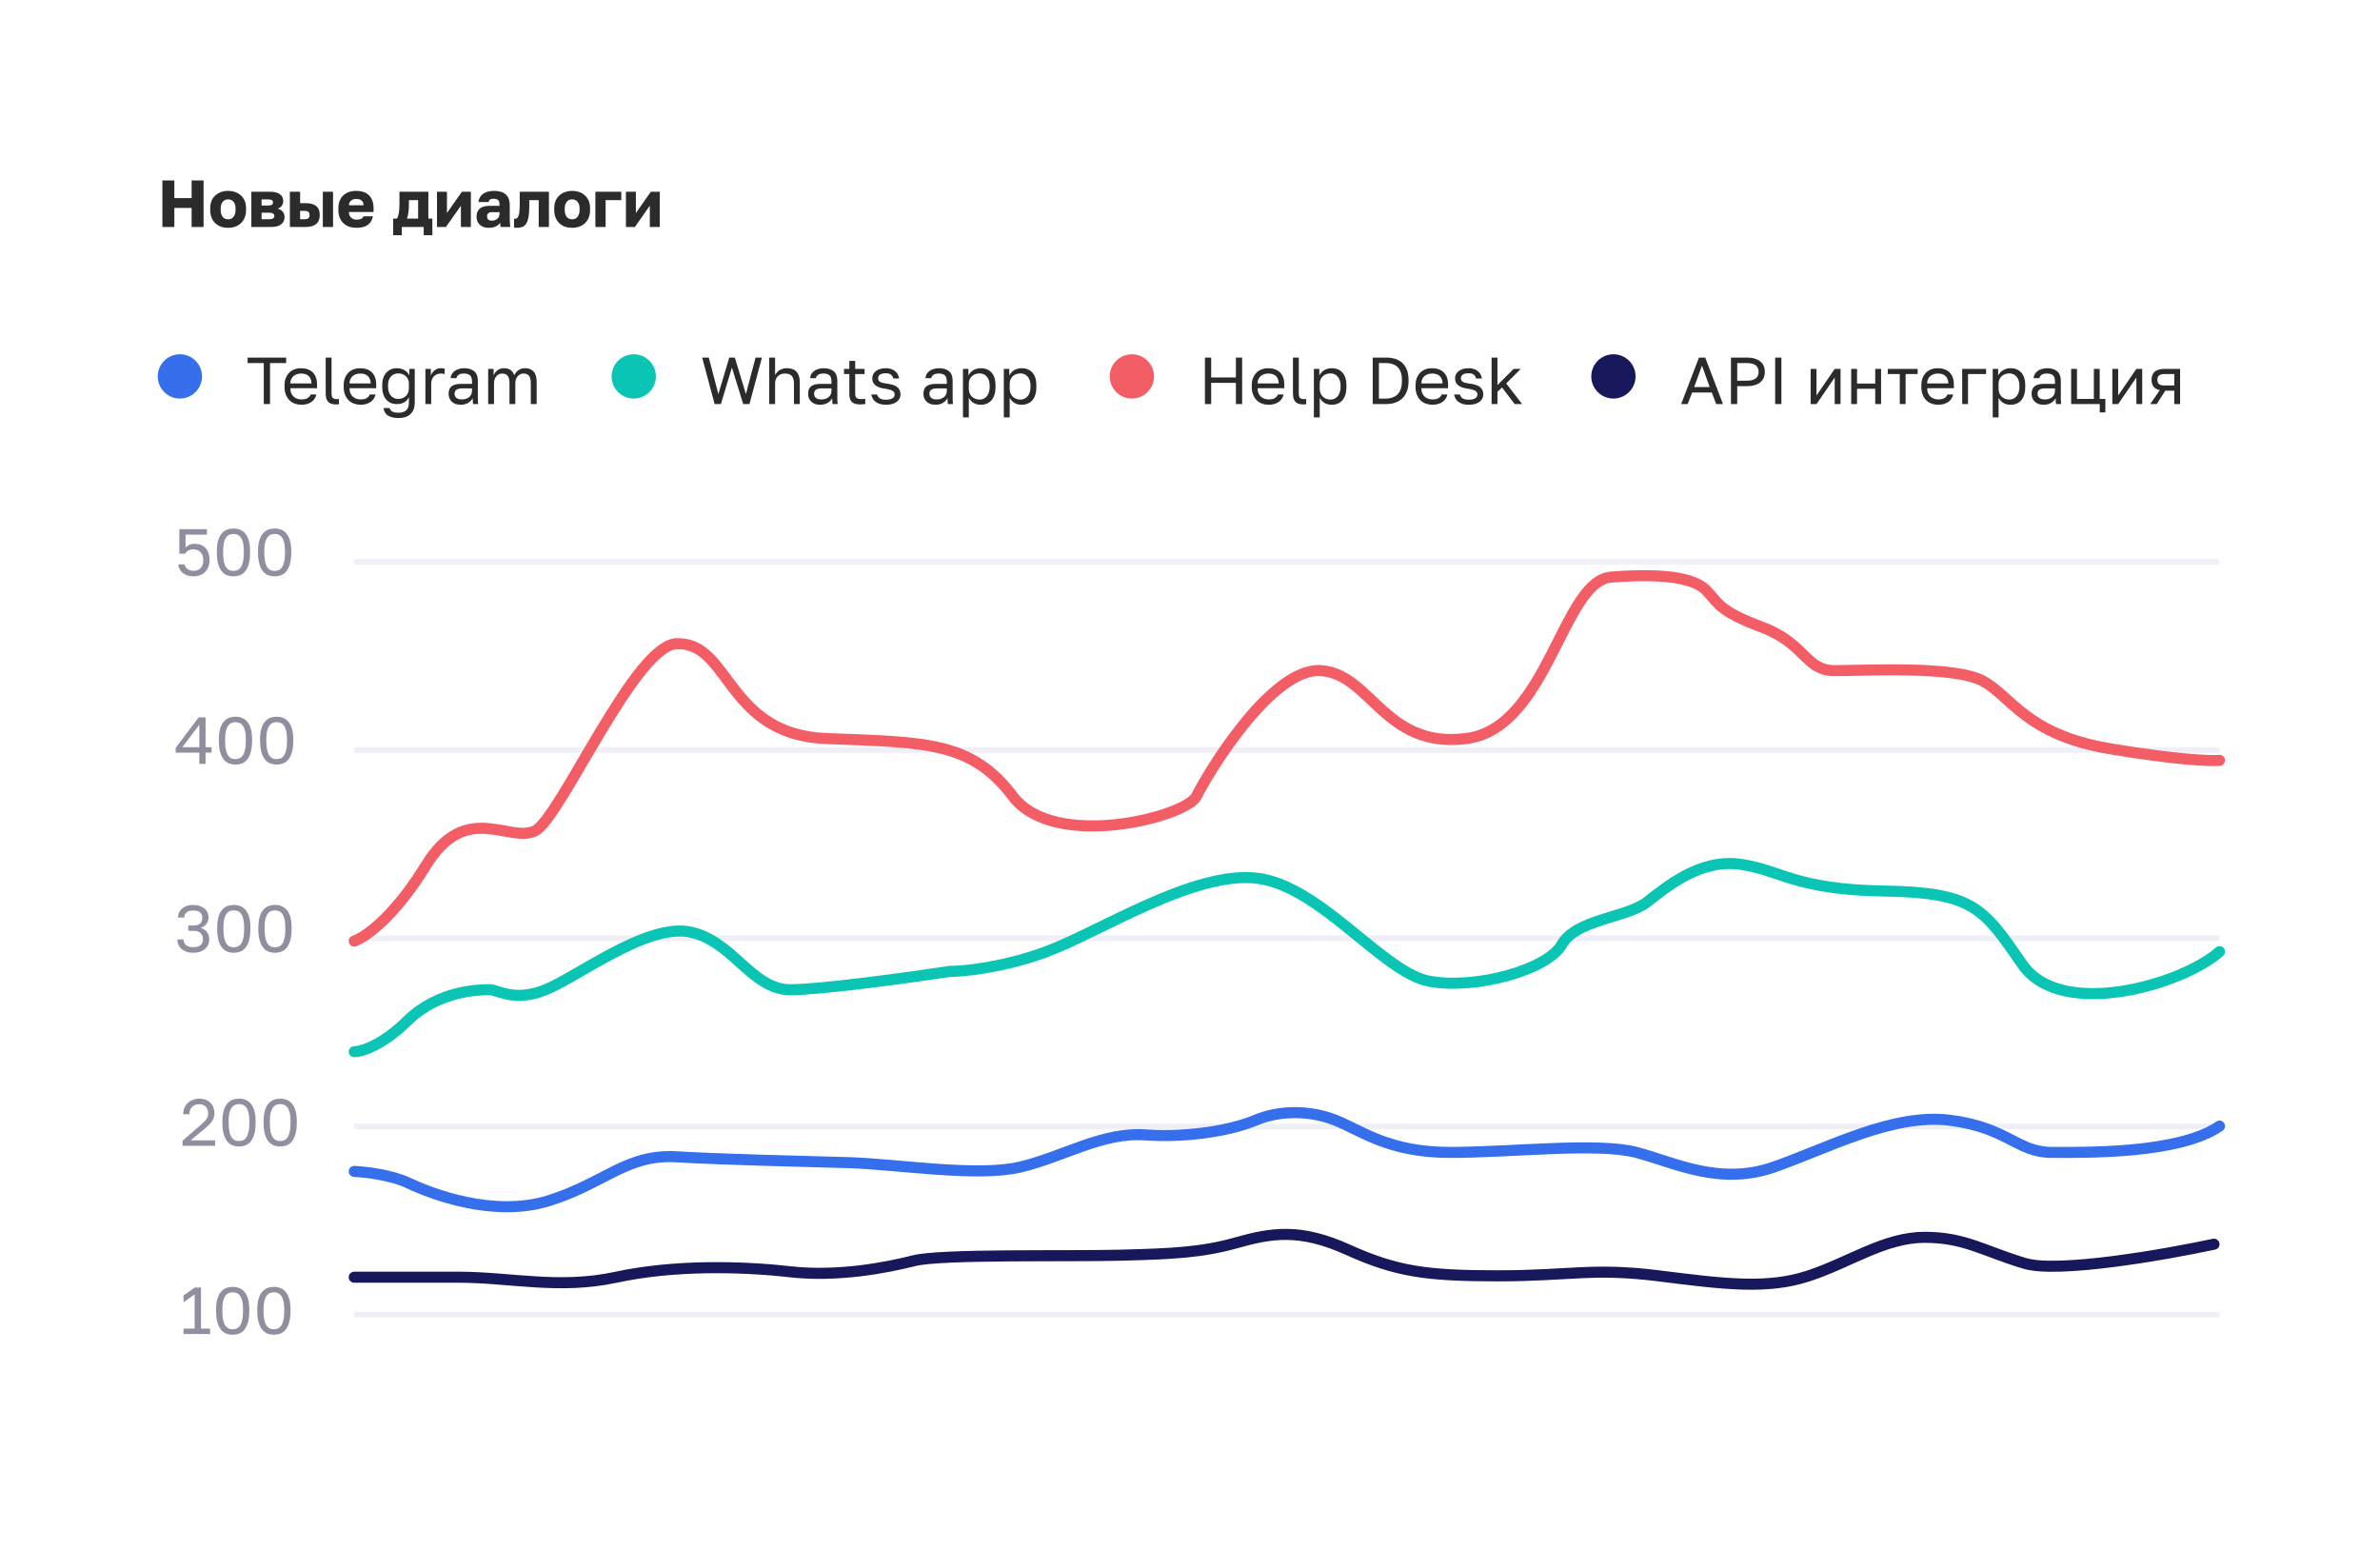 <svg width="430" height="280" viewBox="0 0 430 280" fill="none" xmlns="http://www.w3.org/2000/svg">
<g filter="url(#filter0_d_7_2243)">
<rect x="12.5" y="12" width="405" height="256" rx="16" fill="white"/>
</g>
<path d="M29.34 32.6H31.5V35.792H34.62V32.6H36.78V41H34.62V37.568H31.5V41H29.34V32.6ZM41.217 41.156C40.769 41.156 40.349 41.092 39.957 40.964C39.565 40.828 39.221 40.624 38.925 40.352C38.629 40.08 38.397 39.74 38.229 39.332C38.061 38.916 37.977 38.432 37.977 37.88V37.64C37.977 37.12 38.061 36.664 38.229 36.272C38.397 35.88 38.629 35.552 38.925 35.288C39.221 35.024 39.565 34.824 39.957 34.688C40.349 34.552 40.769 34.484 41.217 34.484C41.665 34.484 42.085 34.552 42.477 34.688C42.869 34.824 43.213 35.024 43.509 35.288C43.805 35.552 44.037 35.88 44.205 36.272C44.373 36.664 44.457 37.12 44.457 37.64V37.88C44.457 38.424 44.373 38.904 44.205 39.32C44.037 39.728 43.805 40.068 43.509 40.34C43.213 40.612 42.869 40.816 42.477 40.952C42.085 41.088 41.665 41.156 41.217 41.156ZM41.217 39.62C41.649 39.62 41.981 39.464 42.213 39.152C42.445 38.84 42.561 38.416 42.561 37.88V37.64C42.561 37.16 42.445 36.772 42.213 36.476C41.981 36.172 41.649 36.02 41.217 36.02C40.785 36.02 40.453 36.172 40.221 36.476C39.989 36.772 39.873 37.16 39.873 37.64V37.88C39.873 38.432 39.989 38.86 40.221 39.164C40.453 39.468 40.785 39.62 41.217 39.62ZM45.413 34.64H48.821C49.236 34.64 49.593 34.684 49.889 34.772C50.193 34.852 50.437 34.968 50.62 35.12C50.812 35.272 50.953 35.452 51.041 35.66C51.129 35.86 51.172 36.08 51.172 36.32C51.172 36.624 51.084 36.908 50.908 37.172C50.733 37.428 50.48 37.6 50.153 37.688C50.544 37.784 50.852 37.968 51.077 38.24C51.3 38.512 51.413 38.828 51.413 39.188C51.413 39.74 51.217 40.18 50.825 40.508C50.432 40.836 49.844 41 49.06 41H45.413V34.64ZM48.605 39.608C49.245 39.608 49.565 39.412 49.565 39.02C49.565 38.62 49.245 38.42 48.605 38.42H47.261V39.608H48.605ZM48.496 37.124C48.816 37.124 49.032 37.076 49.145 36.98C49.264 36.876 49.325 36.74 49.325 36.572C49.325 36.396 49.264 36.264 49.145 36.176C49.025 36.08 48.809 36.032 48.496 36.032H47.261V37.124H48.496ZM52.373 34.64H54.221V36.704H55.253C56.085 36.704 56.713 36.88 57.137 37.232C57.561 37.584 57.773 38.124 57.773 38.852C57.773 39.172 57.725 39.464 57.629 39.728C57.541 39.992 57.393 40.22 57.185 40.412C56.985 40.596 56.725 40.74 56.405 40.844C56.093 40.948 55.709 41 55.253 41H52.373V34.64ZM55.013 39.608C55.341 39.608 55.573 39.548 55.709 39.428C55.853 39.3 55.925 39.108 55.925 38.852C55.925 38.588 55.853 38.396 55.709 38.276C55.573 38.156 55.341 38.096 55.013 38.096H54.221V39.608H55.013ZM58.325 34.64H60.173V41H58.325V34.64ZM64.433 41.156C63.969 41.156 63.533 41.092 63.125 40.964C62.725 40.828 62.377 40.624 62.081 40.352C61.785 40.08 61.553 39.74 61.385 39.332C61.217 38.916 61.133 38.432 61.133 37.88V37.64C61.133 37.112 61.213 36.652 61.373 36.26C61.541 35.868 61.765 35.54 62.045 35.276C62.333 35.012 62.669 34.816 63.053 34.688C63.445 34.552 63.865 34.484 64.313 34.484C65.361 34.484 66.153 34.756 66.689 35.3C67.225 35.836 67.493 36.616 67.493 37.64V38.3H63.029C63.037 38.548 63.081 38.76 63.161 38.936C63.241 39.104 63.345 39.244 63.473 39.356C63.601 39.468 63.745 39.552 63.905 39.608C64.073 39.656 64.249 39.68 64.433 39.68C64.785 39.68 65.061 39.628 65.261 39.524C65.469 39.412 65.605 39.264 65.669 39.08H67.373C67.245 39.776 66.929 40.296 66.425 40.64C65.921 40.984 65.257 41.156 64.433 41.156ZM64.373 35.948C64.205 35.948 64.041 35.968 63.881 36.008C63.729 36.048 63.589 36.116 63.461 36.212C63.341 36.3 63.241 36.416 63.161 36.56C63.089 36.704 63.049 36.88 63.041 37.088H65.681C65.681 36.864 65.645 36.68 65.573 36.536C65.501 36.392 65.405 36.276 65.285 36.188C65.173 36.1 65.037 36.04 64.877 36.008C64.717 35.968 64.549 35.948 64.373 35.948ZM71.032 39.488H71.704C71.872 39.24 71.992 38.9 72.064 38.468C72.136 38.028 72.172 37.432 72.172 36.68V34.64H77.392V39.488H78.112V42.5H76.552V41H72.592V42.5H71.032V39.488ZM75.544 39.488V36.152H73.876V36.92C73.876 37.52 73.844 38.028 73.78 38.444C73.724 38.86 73.636 39.208 73.516 39.488H75.544ZM78.952 34.64H80.752V38.48L83.452 34.64H85.072V41H83.272V37.16L80.572 41H78.952V34.64ZM88.256 41.156C87.912 41.156 87.604 41.104 87.332 41C87.068 40.896 86.844 40.756 86.66 40.58C86.476 40.396 86.336 40.184 86.24 39.944C86.144 39.696 86.096 39.428 86.096 39.14C86.096 38.508 86.288 38.024 86.672 37.688C87.064 37.352 87.652 37.184 88.436 37.184H90.248V36.92C90.248 36.536 90.156 36.272 89.972 36.128C89.788 35.976 89.536 35.9 89.216 35.9C88.912 35.9 88.688 35.948 88.544 36.044C88.4 36.14 88.32 36.292 88.304 36.5H86.456C86.472 36.212 86.544 35.948 86.672 35.708C86.8 35.46 86.98 35.248 87.212 35.072C87.452 34.888 87.744 34.744 88.088 34.64C88.432 34.536 88.828 34.484 89.276 34.484C89.692 34.484 90.072 34.532 90.416 34.628C90.768 34.716 91.068 34.864 91.316 35.072C91.564 35.272 91.756 35.536 91.892 35.864C92.028 36.184 92.096 36.576 92.096 37.04V39.38C92.096 39.716 92.104 40.012 92.12 40.268C92.136 40.516 92.16 40.76 92.192 41H90.44C90.424 40.864 90.408 40.744 90.392 40.64C90.384 40.536 90.38 40.408 90.38 40.256C90.188 40.512 89.92 40.728 89.576 40.904C89.24 41.072 88.8 41.156 88.256 41.156ZM88.856 39.86C89.248 39.86 89.576 39.748 89.84 39.524C90.112 39.3 90.248 38.992 90.248 38.6V38.336H88.796C88.524 38.336 88.32 38.408 88.184 38.552C88.056 38.696 87.992 38.864 87.992 39.056C87.992 39.288 88.056 39.48 88.184 39.632C88.32 39.784 88.544 39.86 88.856 39.86ZM93.417 41.156C93.353 41.156 93.261 41.152 93.141 41.144C93.029 41.144 92.941 41.136 92.877 41.12V39.512C92.917 39.52 92.977 39.524 93.057 39.524C93.193 39.524 93.313 39.484 93.417 39.404C93.521 39.316 93.609 39.176 93.681 38.984C93.753 38.784 93.805 38.528 93.837 38.216C93.877 37.896 93.897 37.504 93.897 37.04V34.64H99.177V41H97.329V36.152H95.625V37.28C95.625 38.072 95.577 38.72 95.481 39.224C95.385 39.728 95.245 40.124 95.061 40.412C94.877 40.7 94.645 40.896 94.365 41C94.093 41.104 93.777 41.156 93.417 41.156ZM103.373 41.156C102.925 41.156 102.505 41.092 102.113 40.964C101.721 40.828 101.377 40.624 101.081 40.352C100.785 40.08 100.553 39.74 100.385 39.332C100.217 38.916 100.133 38.432 100.133 37.88V37.64C100.133 37.12 100.217 36.664 100.385 36.272C100.553 35.88 100.785 35.552 101.081 35.288C101.377 35.024 101.721 34.824 102.113 34.688C102.505 34.552 102.925 34.484 103.373 34.484C103.821 34.484 104.241 34.552 104.633 34.688C105.025 34.824 105.369 35.024 105.665 35.288C105.961 35.552 106.193 35.88 106.361 36.272C106.529 36.664 106.613 37.12 106.613 37.64V37.88C106.613 38.424 106.529 38.904 106.361 39.32C106.193 39.728 105.961 40.068 105.665 40.34C105.369 40.612 105.025 40.816 104.633 40.952C104.241 41.088 103.821 41.156 103.373 41.156ZM103.373 39.62C103.805 39.62 104.137 39.464 104.369 39.152C104.601 38.84 104.717 38.416 104.717 37.88V37.64C104.717 37.16 104.601 36.772 104.369 36.476C104.137 36.172 103.805 36.02 103.373 36.02C102.941 36.02 102.609 36.172 102.377 36.476C102.145 36.772 102.029 37.16 102.029 37.64V37.88C102.029 38.432 102.145 38.86 102.377 39.164C102.609 39.468 102.941 39.62 103.373 39.62ZM107.569 34.64H112.249V36.152H109.417V41H107.569V34.64ZM113.088 34.64H114.888V38.48L117.588 34.64H119.208V41H117.408V37.16L114.708 41H113.088V34.64Z" fill="#2B2B2B"/>
<circle cx="32.5" cy="68" r="4" fill="#356FEC"/>
<path d="M47.656 65.584H44.74V64.6H51.7V65.584H48.784V73H47.656V65.584ZM54.463 73.12C54.055 73.12 53.667 73.056 53.299 72.928C52.931 72.8 52.607 72.604 52.327 72.34C52.047 72.068 51.823 71.728 51.655 71.32C51.487 70.912 51.403 70.432 51.403 69.88V69.64C51.403 69.112 51.483 68.656 51.643 68.272C51.803 67.88 52.015 67.556 52.279 67.3C52.551 67.036 52.863 66.84 53.215 66.712C53.575 66.584 53.951 66.52 54.343 66.52C55.279 66.52 56.003 66.776 56.515 67.288C57.027 67.8 57.283 68.524 57.283 69.46V70.132H52.459C52.459 70.508 52.519 70.824 52.639 71.08C52.759 71.336 52.915 71.544 53.107 71.704C53.299 71.864 53.511 71.98 53.743 72.052C53.983 72.124 54.223 72.16 54.463 72.16C54.943 72.16 55.311 72.08 55.567 71.92C55.831 71.76 56.019 71.54 56.131 71.26H57.163C57.099 71.564 56.983 71.832 56.815 72.064C56.655 72.296 56.455 72.492 56.215 72.652C55.983 72.804 55.715 72.92 55.411 73C55.115 73.08 54.799 73.12 54.463 73.12ZM54.403 67.48C54.155 67.48 53.915 67.516 53.683 67.588C53.451 67.652 53.243 67.76 53.059 67.912C52.883 68.056 52.739 68.24 52.627 68.464C52.515 68.688 52.459 68.956 52.459 69.268H56.287C56.279 68.94 56.223 68.664 56.119 68.44C56.023 68.208 55.891 68.024 55.723 67.888C55.555 67.744 55.355 67.64 55.123 67.576C54.899 67.512 54.659 67.48 54.403 67.48ZM60.704 73.06C60.04 73.06 59.564 72.9 59.276 72.58C58.988 72.26 58.844 71.74 58.844 71.02V64.6H59.9V71.02C59.9 71.436 59.968 71.72 60.104 71.872C60.24 72.024 60.48 72.1 60.824 72.1C60.912 72.1 60.988 72.1 61.052 72.1C61.116 72.092 61.18 72.084 61.244 72.076V73.012C61.18 73.028 61.088 73.04 60.968 73.048C60.856 73.056 60.768 73.06 60.704 73.06ZM65.151 73.12C64.743 73.12 64.355 73.056 63.987 72.928C63.619 72.8 63.295 72.604 63.015 72.34C62.735 72.068 62.511 71.728 62.343 71.32C62.175 70.912 62.091 70.432 62.091 69.88V69.64C62.091 69.112 62.171 68.656 62.331 68.272C62.491 67.88 62.703 67.556 62.967 67.3C63.239 67.036 63.551 66.84 63.903 66.712C64.263 66.584 64.639 66.52 65.031 66.52C65.967 66.52 66.691 66.776 67.203 67.288C67.715 67.8 67.971 68.524 67.971 69.46V70.132H63.147C63.147 70.508 63.207 70.824 63.327 71.08C63.447 71.336 63.603 71.544 63.795 71.704C63.987 71.864 64.199 71.98 64.431 72.052C64.671 72.124 64.911 72.16 65.151 72.16C65.631 72.16 65.999 72.08 66.255 71.92C66.519 71.76 66.707 71.54 66.819 71.26H67.851C67.787 71.564 67.671 71.832 67.503 72.064C67.343 72.296 67.143 72.492 66.903 72.652C66.671 72.804 66.403 72.92 66.099 73C65.803 73.08 65.487 73.12 65.151 73.12ZM65.091 67.48C64.843 67.48 64.603 67.516 64.371 67.588C64.139 67.652 63.931 67.76 63.747 67.912C63.571 68.056 63.427 68.24 63.315 68.464C63.203 68.688 63.147 68.956 63.147 69.268H66.975C66.967 68.94 66.911 68.664 66.807 68.44C66.711 68.208 66.579 68.024 66.411 67.888C66.243 67.744 66.043 67.64 65.811 67.576C65.587 67.512 65.347 67.48 65.091 67.48ZM71.992 75.52C71.528 75.52 71.132 75.472 70.804 75.376C70.476 75.288 70.204 75.164 69.988 75.004C69.78 74.844 69.62 74.652 69.508 74.428C69.396 74.212 69.324 73.976 69.292 73.72H70.396C70.436 73.848 70.492 73.964 70.564 74.068C70.636 74.172 70.732 74.26 70.852 74.332C70.972 74.404 71.124 74.46 71.308 74.5C71.5 74.54 71.728 74.56 71.992 74.56C72.64 74.56 73.116 74.404 73.42 74.092C73.724 73.78 73.876 73.336 73.876 72.76V71.74C73.692 72.164 73.408 72.48 73.024 72.688C72.648 72.896 72.204 73 71.692 73C71.3 73 70.94 72.932 70.612 72.796C70.292 72.66 70.016 72.46 69.784 72.196C69.552 71.932 69.372 71.604 69.244 71.212C69.116 70.812 69.052 70.348 69.052 69.82V69.58C69.052 69.092 69.116 68.66 69.244 68.284C69.38 67.9 69.564 67.58 69.796 67.324C70.028 67.06 70.304 66.86 70.624 66.724C70.952 66.588 71.308 66.52 71.692 66.52C72.236 66.52 72.708 66.644 73.108 66.892C73.508 67.132 73.788 67.448 73.948 67.84V66.64H74.932V72.76C74.932 73.624 74.68 74.3 74.176 74.788C73.672 75.276 72.944 75.52 71.992 75.52ZM71.932 72.064C72.22 72.064 72.484 72.02 72.724 71.932C72.964 71.836 73.168 71.704 73.336 71.536C73.504 71.368 73.636 71.168 73.732 70.936C73.828 70.704 73.876 70.452 73.876 70.18V69.22C73.876 68.98 73.828 68.752 73.732 68.536C73.636 68.32 73.504 68.132 73.336 67.972C73.168 67.812 72.964 67.688 72.724 67.6C72.484 67.504 72.22 67.456 71.932 67.456C71.676 67.456 71.436 67.504 71.212 67.6C70.988 67.696 70.792 67.836 70.624 68.02C70.464 68.204 70.336 68.428 70.24 68.692C70.152 68.948 70.108 69.244 70.108 69.58V69.82C70.108 70.18 70.152 70.5 70.24 70.78C70.336 71.06 70.464 71.296 70.624 71.488C70.792 71.68 70.988 71.824 71.212 71.92C71.436 72.016 71.676 72.064 71.932 72.064ZM76.855 66.64H77.838V67.84C77.975 67.464 78.198 67.152 78.51 66.904C78.831 66.648 79.219 66.52 79.674 66.52C79.835 66.52 79.963 66.528 80.058 66.544C80.162 66.56 80.254 66.58 80.335 66.604V67.588C80.231 67.548 80.126 67.52 80.022 67.504C79.927 67.488 79.79 67.48 79.615 67.48C79.374 67.48 79.15 67.524 78.942 67.612C78.734 67.7 78.555 67.824 78.403 67.984C78.251 68.136 78.13 68.324 78.043 68.548C77.954 68.772 77.91 69.016 77.91 69.28V73H76.855V66.64ZM83.225 73.12C82.873 73.12 82.561 73.072 82.289 72.976C82.025 72.872 81.801 72.732 81.617 72.556C81.433 72.38 81.293 72.172 81.197 71.932C81.101 71.692 81.053 71.428 81.053 71.14C81.053 70.508 81.237 70.052 81.605 69.772C81.981 69.492 82.517 69.352 83.213 69.352H85.277V68.92C85.277 68.376 85.153 68 84.905 67.792C84.665 67.584 84.301 67.48 83.813 67.48C83.357 67.48 83.025 67.568 82.817 67.744C82.609 67.912 82.493 68.104 82.469 68.32H81.413C81.429 68.064 81.497 67.828 81.617 67.612C81.745 67.388 81.913 67.196 82.121 67.036C82.337 66.876 82.593 66.752 82.889 66.664C83.185 66.568 83.513 66.52 83.873 66.52C84.625 66.52 85.221 66.7 85.661 67.06C86.109 67.412 86.333 67.992 86.333 68.8V71.38C86.333 71.716 86.333 72.012 86.333 72.268C86.341 72.516 86.361 72.76 86.393 73H85.469C85.445 72.816 85.429 72.644 85.421 72.484C85.413 72.316 85.409 72.128 85.409 71.92C85.241 72.256 84.969 72.54 84.593 72.772C84.217 73.004 83.761 73.12 83.225 73.12ZM83.453 72.16C83.701 72.16 83.933 72.128 84.149 72.064C84.373 71.992 84.569 71.892 84.737 71.764C84.905 71.628 85.037 71.464 85.133 71.272C85.229 71.08 85.277 70.856 85.277 70.6V70.168H83.393C83.001 70.168 82.693 70.248 82.469 70.408C82.245 70.56 82.133 70.804 82.133 71.14C82.133 71.436 82.237 71.68 82.445 71.872C82.661 72.064 82.997 72.16 83.453 72.16ZM88.198 66.64H89.182V67.84C89.318 67.448 89.55 67.132 89.878 66.892C90.214 66.644 90.594 66.52 91.018 66.52C91.57 66.52 91.994 66.64 92.29 66.88C92.586 67.112 92.79 67.412 92.902 67.78C93.11 67.388 93.374 67.08 93.694 66.856C94.022 66.632 94.414 66.52 94.87 66.52C95.526 66.52 96.038 66.72 96.406 67.12C96.774 67.512 96.958 68.132 96.958 68.98V73H95.902V69.22C95.902 68.588 95.79 68.14 95.566 67.876C95.35 67.612 95.018 67.48 94.57 67.48C94.378 67.48 94.194 67.52 94.018 67.6C93.842 67.68 93.686 67.796 93.55 67.948C93.414 68.1 93.306 68.284 93.226 68.5C93.146 68.716 93.106 68.956 93.106 69.22V73H92.05V69.22C92.05 68.588 91.938 68.14 91.714 67.876C91.49 67.612 91.158 67.48 90.718 67.48C90.526 67.48 90.342 67.52 90.166 67.6C89.99 67.68 89.834 67.796 89.698 67.948C89.562 68.1 89.454 68.284 89.374 68.5C89.294 68.716 89.254 68.956 89.254 69.22V73H88.198V66.64Z" fill="#2B2B2B"/>
<circle cx="114.5" cy="68" r="4" fill="#0AC4B4"/>
<path d="M126.86 64.6H128.06L129.788 71.2L131.756 64.6H132.764L134.768 71.2L136.508 64.6H137.66L135.404 73H134.276L132.236 66.4L130.244 73H129.116L126.86 64.6ZM138.98 64.6H140.036V67.78C140.116 67.612 140.22 67.452 140.348 67.3C140.476 67.148 140.628 67.016 140.804 66.904C140.98 66.784 141.18 66.692 141.404 66.628C141.628 66.556 141.872 66.52 142.136 66.52C142.936 66.52 143.528 66.736 143.912 67.168C144.304 67.592 144.5 68.216 144.5 69.04V73H143.444V69.28C143.444 68.688 143.32 68.24 143.072 67.936C142.824 67.632 142.408 67.48 141.824 67.48C141.512 67.48 141.24 67.532 141.008 67.636C140.784 67.74 140.6 67.876 140.456 68.044C140.312 68.212 140.204 68.404 140.132 68.62C140.068 68.836 140.036 69.056 140.036 69.28V73H138.98V64.6ZM148.174 73.12C147.822 73.12 147.51 73.072 147.238 72.976C146.974 72.872 146.75 72.732 146.566 72.556C146.382 72.38 146.242 72.172 146.146 71.932C146.05 71.692 146.002 71.428 146.002 71.14C146.002 70.508 146.186 70.052 146.554 69.772C146.93 69.492 147.466 69.352 148.162 69.352H150.226V68.92C150.226 68.376 150.102 68 149.854 67.792C149.614 67.584 149.25 67.48 148.762 67.48C148.306 67.48 147.974 67.568 147.766 67.744C147.558 67.912 147.442 68.104 147.418 68.32H146.362C146.378 68.064 146.446 67.828 146.566 67.612C146.694 67.388 146.862 67.196 147.07 67.036C147.286 66.876 147.542 66.752 147.838 66.664C148.134 66.568 148.462 66.52 148.822 66.52C149.574 66.52 150.17 66.7 150.61 67.06C151.058 67.412 151.282 67.992 151.282 68.8V71.38C151.282 71.716 151.282 72.012 151.282 72.268C151.29 72.516 151.31 72.76 151.342 73H150.418C150.394 72.816 150.378 72.644 150.37 72.484C150.362 72.316 150.358 72.128 150.358 71.92C150.19 72.256 149.918 72.54 149.542 72.772C149.166 73.004 148.71 73.12 148.174 73.12ZM148.402 72.16C148.65 72.16 148.882 72.128 149.098 72.064C149.322 71.992 149.518 71.892 149.686 71.764C149.854 71.628 149.986 71.464 150.082 71.272C150.178 71.08 150.226 70.856 150.226 70.6V70.168H148.342C147.95 70.168 147.642 70.248 147.418 70.408C147.194 70.56 147.082 70.804 147.082 71.14C147.082 71.436 147.186 71.68 147.394 71.872C147.61 72.064 147.946 72.16 148.402 72.16ZM155.37 73.06C154.69 73.06 154.198 72.908 153.894 72.604C153.598 72.292 153.45 71.824 153.45 71.2V67.576H152.49V66.64H153.45V65.2H154.506V66.64H156.21V67.576H154.506V71.08C154.506 71.44 154.582 71.7 154.734 71.86C154.886 72.02 155.178 72.1 155.61 72.1C155.85 72.1 156.09 72.088 156.33 72.064V73C156.178 73.016 156.026 73.028 155.874 73.036C155.722 73.052 155.554 73.06 155.37 73.06ZM160.055 73.12C159.631 73.12 159.263 73.072 158.951 72.976C158.647 72.872 158.387 72.736 158.171 72.568C157.955 72.4 157.787 72.204 157.667 71.98C157.547 71.756 157.463 71.516 157.415 71.26H158.471C158.527 71.516 158.675 71.74 158.915 71.932C159.163 72.116 159.543 72.208 160.055 72.208C160.351 72.208 160.599 72.184 160.799 72.136C160.999 72.08 161.159 72.012 161.279 71.932C161.407 71.844 161.499 71.744 161.555 71.632C161.611 71.512 161.639 71.388 161.639 71.26C161.639 71.124 161.611 71.004 161.555 70.9C161.507 70.796 161.415 70.704 161.279 70.624C161.151 70.536 160.971 70.46 160.739 70.396C160.515 70.324 160.231 70.264 159.887 70.216C159.535 70.168 159.215 70.1 158.927 70.012C158.647 69.916 158.407 69.792 158.207 69.64C158.015 69.488 157.863 69.308 157.751 69.1C157.647 68.884 157.595 68.624 157.595 68.32C157.595 68.08 157.647 67.852 157.751 67.636C157.855 67.42 158.011 67.228 158.219 67.06C158.427 66.892 158.683 66.76 158.987 66.664C159.291 66.568 159.647 66.52 160.055 66.52C160.431 66.52 160.759 66.572 161.039 66.676C161.319 66.772 161.555 66.904 161.747 67.072C161.947 67.24 162.103 67.436 162.215 67.66C162.327 67.884 162.407 68.124 162.455 68.38H161.399C161.335 68.1 161.199 67.872 160.991 67.696C160.783 67.52 160.471 67.432 160.055 67.432C159.535 67.432 159.171 67.52 158.963 67.696C158.755 67.864 158.651 68.072 158.651 68.32C158.651 68.464 158.675 68.588 158.723 68.692C158.779 68.796 158.867 68.888 158.987 68.968C159.115 69.048 159.279 69.116 159.479 69.172C159.687 69.22 159.943 69.264 160.247 69.304C160.639 69.352 160.987 69.424 161.291 69.52C161.595 69.608 161.851 69.732 162.059 69.892C162.267 70.044 162.423 70.232 162.527 70.456C162.639 70.68 162.695 70.948 162.695 71.26C162.695 71.516 162.639 71.756 162.527 71.98C162.423 72.204 162.263 72.4 162.047 72.568C161.831 72.736 161.555 72.872 161.219 72.976C160.891 73.072 160.503 73.12 160.055 73.12ZM169.01 73.12C168.658 73.12 168.346 73.072 168.074 72.976C167.81 72.872 167.586 72.732 167.402 72.556C167.218 72.38 167.078 72.172 166.982 71.932C166.886 71.692 166.838 71.428 166.838 71.14C166.838 70.508 167.022 70.052 167.39 69.772C167.766 69.492 168.302 69.352 168.998 69.352H171.062V68.92C171.062 68.376 170.938 68 170.69 67.792C170.45 67.584 170.086 67.48 169.598 67.48C169.142 67.48 168.81 67.568 168.602 67.744C168.394 67.912 168.278 68.104 168.254 68.32H167.198C167.214 68.064 167.282 67.828 167.402 67.612C167.53 67.388 167.698 67.196 167.906 67.036C168.122 66.876 168.378 66.752 168.674 66.664C168.97 66.568 169.298 66.52 169.658 66.52C170.41 66.52 171.006 66.7 171.446 67.06C171.894 67.412 172.118 67.992 172.118 68.8V71.38C172.118 71.716 172.118 72.012 172.118 72.268C172.126 72.516 172.146 72.76 172.178 73H171.254C171.23 72.816 171.214 72.644 171.206 72.484C171.198 72.316 171.194 72.128 171.194 71.92C171.026 72.256 170.754 72.54 170.378 72.772C170.002 73.004 169.546 73.12 169.01 73.12ZM169.238 72.16C169.486 72.16 169.718 72.128 169.934 72.064C170.158 71.992 170.354 71.892 170.522 71.764C170.69 71.628 170.822 71.464 170.918 71.272C171.014 71.08 171.062 70.856 171.062 70.6V70.168H169.178C168.786 70.168 168.478 70.248 168.254 70.408C168.03 70.56 167.918 70.804 167.918 71.14C167.918 71.436 168.022 71.68 168.23 71.872C168.446 72.064 168.782 72.16 169.238 72.16ZM173.983 66.64H174.967V67.84C175.183 67.416 175.483 67.092 175.867 66.868C176.259 66.636 176.711 66.52 177.223 66.52C178.023 66.52 178.663 66.784 179.143 67.312C179.623 67.832 179.863 68.608 179.863 69.64V69.88C179.863 70.424 179.799 70.9 179.671 71.308C179.543 71.708 179.363 72.044 179.131 72.316C178.899 72.58 178.619 72.78 178.291 72.916C177.971 73.052 177.615 73.12 177.223 73.12C176.679 73.12 176.223 73 175.855 72.76C175.495 72.52 175.223 72.22 175.039 71.86V75.4H173.983V66.64ZM176.983 72.184C177.239 72.184 177.479 72.136 177.703 72.04C177.927 71.936 178.119 71.788 178.279 71.596C178.447 71.404 178.575 71.164 178.663 70.876C178.759 70.588 178.807 70.256 178.807 69.88V69.64C178.807 69.296 178.759 68.988 178.663 68.716C178.575 68.444 178.447 68.216 178.279 68.032C178.119 67.84 177.927 67.696 177.703 67.6C177.479 67.504 177.239 67.456 176.983 67.456C176.695 67.456 176.431 67.504 176.191 67.6C175.951 67.688 175.747 67.816 175.579 67.984C175.411 68.144 175.279 68.336 175.183 68.56C175.087 68.784 175.039 69.024 175.039 69.28V70.24C175.039 70.528 175.087 70.792 175.183 71.032C175.279 71.272 175.411 71.476 175.579 71.644C175.747 71.812 175.951 71.944 176.191 72.04C176.431 72.136 176.695 72.184 176.983 72.184ZM181.366 66.64H182.35V67.84C182.566 67.416 182.866 67.092 183.25 66.868C183.642 66.636 184.094 66.52 184.606 66.52C185.406 66.52 186.046 66.784 186.526 67.312C187.006 67.832 187.246 68.608 187.246 69.64V69.88C187.246 70.424 187.182 70.9 187.054 71.308C186.926 71.708 186.746 72.044 186.514 72.316C186.282 72.58 186.002 72.78 185.674 72.916C185.354 73.052 184.998 73.12 184.606 73.12C184.062 73.12 183.606 73 183.238 72.76C182.878 72.52 182.606 72.22 182.422 71.86V75.4H181.366V66.64ZM184.366 72.184C184.622 72.184 184.862 72.136 185.086 72.04C185.31 71.936 185.502 71.788 185.662 71.596C185.83 71.404 185.958 71.164 186.046 70.876C186.142 70.588 186.19 70.256 186.19 69.88V69.64C186.19 69.296 186.142 68.988 186.046 68.716C185.958 68.444 185.83 68.216 185.662 68.032C185.502 67.84 185.31 67.696 185.086 67.6C184.862 67.504 184.622 67.456 184.366 67.456C184.078 67.456 183.814 67.504 183.574 67.6C183.334 67.688 183.13 67.816 182.962 67.984C182.794 68.144 182.662 68.336 182.566 68.56C182.47 68.784 182.422 69.024 182.422 69.28V70.24C182.422 70.528 182.47 70.792 182.566 71.032C182.662 71.272 182.794 71.476 182.962 71.644C183.13 71.812 183.334 71.944 183.574 72.04C183.814 72.136 184.078 72.184 184.366 72.184Z" fill="#2B2B2B"/>
<circle cx="204.5" cy="68" r="4" fill="#F35D66"/>
<path d="M217.7 64.6H218.828V68.188H223.292V64.6H224.42V73H223.292V69.172H218.828V73H217.7V64.6ZM229.217 73.12C228.809 73.12 228.421 73.056 228.053 72.928C227.685 72.8 227.361 72.604 227.081 72.34C226.801 72.068 226.577 71.728 226.409 71.32C226.241 70.912 226.157 70.432 226.157 69.88V69.64C226.157 69.112 226.237 68.656 226.397 68.272C226.557 67.88 226.769 67.556 227.033 67.3C227.305 67.036 227.617 66.84 227.969 66.712C228.329 66.584 228.705 66.52 229.097 66.52C230.033 66.52 230.757 66.776 231.269 67.288C231.781 67.8 232.037 68.524 232.037 69.46V70.132H227.213C227.213 70.508 227.273 70.824 227.393 71.08C227.513 71.336 227.669 71.544 227.861 71.704C228.053 71.864 228.265 71.98 228.497 72.052C228.737 72.124 228.977 72.16 229.217 72.16C229.697 72.16 230.065 72.08 230.321 71.92C230.585 71.76 230.773 71.54 230.885 71.26H231.917C231.853 71.564 231.737 71.832 231.569 72.064C231.409 72.296 231.209 72.492 230.969 72.652C230.737 72.804 230.469 72.92 230.165 73C229.869 73.08 229.553 73.12 229.217 73.12ZM229.157 67.48C228.909 67.48 228.669 67.516 228.437 67.588C228.205 67.652 227.997 67.76 227.813 67.912C227.637 68.056 227.493 68.24 227.381 68.464C227.269 68.688 227.213 68.956 227.213 69.268H231.041C231.033 68.94 230.977 68.664 230.873 68.44C230.777 68.208 230.645 68.024 230.477 67.888C230.309 67.744 230.109 67.64 229.877 67.576C229.653 67.512 229.413 67.48 229.157 67.48ZM235.458 73.06C234.794 73.06 234.318 72.9 234.03 72.58C233.742 72.26 233.598 71.74 233.598 71.02V64.6H234.654V71.02C234.654 71.436 234.722 71.72 234.858 71.872C234.994 72.024 235.234 72.1 235.578 72.1C235.666 72.1 235.742 72.1 235.806 72.1C235.87 72.092 235.934 72.084 235.998 72.076V73.012C235.934 73.028 235.842 73.04 235.722 73.048C235.61 73.056 235.522 73.06 235.458 73.06ZM237.382 66.64H238.366V67.84C238.582 67.416 238.882 67.092 239.266 66.868C239.658 66.636 240.11 66.52 240.622 66.52C241.422 66.52 242.062 66.784 242.542 67.312C243.022 67.832 243.262 68.608 243.262 69.64V69.88C243.262 70.424 243.198 70.9 243.07 71.308C242.942 71.708 242.762 72.044 242.53 72.316C242.298 72.58 242.018 72.78 241.69 72.916C241.37 73.052 241.014 73.12 240.622 73.12C240.078 73.12 239.622 73 239.254 72.76C238.894 72.52 238.622 72.22 238.438 71.86V75.4H237.382V66.64ZM240.382 72.184C240.638 72.184 240.878 72.136 241.102 72.04C241.326 71.936 241.518 71.788 241.678 71.596C241.846 71.404 241.974 71.164 242.062 70.876C242.158 70.588 242.206 70.256 242.206 69.88V69.64C242.206 69.296 242.158 68.988 242.062 68.716C241.974 68.444 241.846 68.216 241.678 68.032C241.518 67.84 241.326 67.696 241.102 67.6C240.878 67.504 240.638 67.456 240.382 67.456C240.094 67.456 239.83 67.504 239.59 67.6C239.35 67.688 239.146 67.816 238.978 67.984C238.81 68.144 238.678 68.336 238.582 68.56C238.486 68.784 238.438 69.024 238.438 69.28V70.24C238.438 70.528 238.486 70.792 238.582 71.032C238.678 71.272 238.81 71.476 238.978 71.644C239.146 71.812 239.35 71.944 239.59 72.04C239.83 72.136 240.094 72.184 240.382 72.184ZM248.005 64.6H250.465C251.097 64.6 251.661 64.688 252.157 64.864C252.653 65.032 253.073 65.284 253.417 65.62C253.761 65.956 254.025 66.376 254.209 66.88C254.393 67.384 254.485 67.964 254.485 68.62V68.86C254.485 69.532 254.389 70.128 254.197 70.648C254.013 71.16 253.741 71.592 253.381 71.944C253.029 72.288 252.597 72.552 252.085 72.736C251.573 72.912 250.993 73 250.345 73H248.005V64.6ZM250.225 72.016C250.697 72.016 251.121 71.956 251.497 71.836C251.881 71.716 252.205 71.532 252.469 71.284C252.733 71.028 252.933 70.7 253.069 70.3C253.213 69.9 253.285 69.42 253.285 68.86V68.62C253.285 68.084 253.217 67.624 253.081 67.24C252.945 66.856 252.749 66.544 252.493 66.304C252.237 66.056 251.925 65.876 251.557 65.764C251.197 65.644 250.793 65.584 250.345 65.584H249.133V72.016H250.225ZM258.807 73.12C258.399 73.12 258.011 73.056 257.643 72.928C257.275 72.8 256.951 72.604 256.671 72.34C256.391 72.068 256.167 71.728 255.999 71.32C255.831 70.912 255.747 70.432 255.747 69.88V69.64C255.747 69.112 255.827 68.656 255.987 68.272C256.147 67.88 256.359 67.556 256.623 67.3C256.895 67.036 257.207 66.84 257.559 66.712C257.919 66.584 258.295 66.52 258.687 66.52C259.623 66.52 260.347 66.776 260.859 67.288C261.371 67.8 261.627 68.524 261.627 69.46V70.132H256.803C256.803 70.508 256.863 70.824 256.983 71.08C257.103 71.336 257.259 71.544 257.451 71.704C257.643 71.864 257.855 71.98 258.087 72.052C258.327 72.124 258.567 72.16 258.807 72.16C259.287 72.16 259.655 72.08 259.911 71.92C260.175 71.76 260.363 71.54 260.475 71.26H261.507C261.443 71.564 261.327 71.832 261.159 72.064C260.999 72.296 260.799 72.492 260.559 72.652C260.327 72.804 260.059 72.92 259.755 73C259.459 73.08 259.143 73.12 258.807 73.12ZM258.747 67.48C258.499 67.48 258.259 67.516 258.027 67.588C257.795 67.652 257.587 67.76 257.403 67.912C257.227 68.056 257.083 68.24 256.971 68.464C256.859 68.688 256.803 68.956 256.803 69.268H260.631C260.623 68.94 260.567 68.664 260.463 68.44C260.367 68.208 260.235 68.024 260.067 67.888C259.899 67.744 259.699 67.64 259.467 67.576C259.243 67.512 259.003 67.48 258.747 67.48ZM265.348 73.12C264.924 73.12 264.556 73.072 264.244 72.976C263.94 72.872 263.68 72.736 263.464 72.568C263.248 72.4 263.08 72.204 262.96 71.98C262.84 71.756 262.756 71.516 262.708 71.26H263.764C263.82 71.516 263.968 71.74 264.208 71.932C264.456 72.116 264.836 72.208 265.348 72.208C265.644 72.208 265.892 72.184 266.092 72.136C266.292 72.08 266.452 72.012 266.572 71.932C266.7 71.844 266.792 71.744 266.848 71.632C266.904 71.512 266.932 71.388 266.932 71.26C266.932 71.124 266.904 71.004 266.848 70.9C266.8 70.796 266.708 70.704 266.572 70.624C266.444 70.536 266.264 70.46 266.032 70.396C265.808 70.324 265.524 70.264 265.18 70.216C264.828 70.168 264.508 70.1 264.22 70.012C263.94 69.916 263.7 69.792 263.5 69.64C263.308 69.488 263.156 69.308 263.044 69.1C262.94 68.884 262.888 68.624 262.888 68.32C262.888 68.08 262.94 67.852 263.044 67.636C263.148 67.42 263.304 67.228 263.512 67.06C263.72 66.892 263.976 66.76 264.28 66.664C264.584 66.568 264.94 66.52 265.348 66.52C265.724 66.52 266.052 66.572 266.332 66.676C266.612 66.772 266.848 66.904 267.04 67.072C267.24 67.24 267.396 67.436 267.508 67.66C267.62 67.884 267.7 68.124 267.748 68.38H266.692C266.628 68.1 266.492 67.872 266.284 67.696C266.076 67.52 265.764 67.432 265.348 67.432C264.828 67.432 264.464 67.52 264.256 67.696C264.048 67.864 263.944 68.072 263.944 68.32C263.944 68.464 263.968 68.588 264.016 68.692C264.072 68.796 264.16 68.888 264.28 68.968C264.408 69.048 264.572 69.116 264.772 69.172C264.98 69.22 265.236 69.264 265.54 69.304C265.932 69.352 266.28 69.424 266.584 69.52C266.888 69.608 267.144 69.732 267.352 69.892C267.56 70.044 267.716 70.232 267.82 70.456C267.932 70.68 267.988 70.948 267.988 71.26C267.988 71.516 267.932 71.756 267.82 71.98C267.716 72.204 267.556 72.4 267.34 72.568C267.124 72.736 266.848 72.872 266.512 72.976C266.184 73.072 265.796 73.12 265.348 73.12ZM269.491 64.6H270.547V69.568L273.475 66.64H274.771L272.131 69.268L275.011 73H273.667L271.375 70L270.547 70.78V73H269.491V64.6Z" fill="#2B2B2B"/>
<circle cx="291.5" cy="68" r="4" fill="#17185B"/>
<path d="M309.272 70.912H305.72L304.916 73H303.74L306.956 64.6H308.084L311.3 73H310.076L309.272 70.912ZM306.092 69.928H308.9L307.496 66.04L306.092 69.928ZM312.739 64.6H315.619C316.171 64.6 316.651 64.664 317.059 64.792C317.467 64.92 317.803 65.1 318.067 65.332C318.339 65.556 318.539 65.828 318.667 66.148C318.795 66.46 318.859 66.804 318.859 67.18C318.859 67.556 318.795 67.904 318.667 68.224C318.539 68.536 318.339 68.808 318.067 69.04C317.803 69.264 317.467 69.44 317.059 69.568C316.651 69.696 316.171 69.76 315.619 69.76H313.867V73H312.739V64.6ZM315.559 68.776C315.959 68.776 316.295 68.74 316.567 68.668C316.847 68.588 317.071 68.48 317.239 68.344C317.415 68.208 317.539 68.04 317.611 67.84C317.691 67.64 317.731 67.42 317.731 67.18C317.731 66.94 317.691 66.72 317.611 66.52C317.539 66.32 317.415 66.152 317.239 66.016C317.071 65.88 316.847 65.776 316.567 65.704C316.295 65.624 315.959 65.584 315.559 65.584H313.867V68.776H315.559ZM320.722 64.6H321.85V73H320.722V64.6ZM327.136 66.64H328.192V71.44L331.48 66.64H332.536V73H331.48V68.2L328.192 73H327.136V66.64ZM334.46 66.64H335.516V69.292H338.804V66.64H339.86V73H338.804V70.228H335.516V73H334.46V66.64ZM343.236 67.576H341.064V66.64H346.464V67.576H344.292V73H343.236V67.576ZM350.19 73.12C349.782 73.12 349.394 73.056 349.026 72.928C348.658 72.8 348.334 72.604 348.054 72.34C347.774 72.068 347.55 71.728 347.382 71.32C347.214 70.912 347.13 70.432 347.13 69.88V69.64C347.13 69.112 347.21 68.656 347.37 68.272C347.53 67.88 347.742 67.556 348.006 67.3C348.278 67.036 348.59 66.84 348.942 66.712C349.302 66.584 349.678 66.52 350.07 66.52C351.006 66.52 351.73 66.776 352.242 67.288C352.754 67.8 353.01 68.524 353.01 69.46V70.132H348.186C348.186 70.508 348.246 70.824 348.366 71.08C348.486 71.336 348.642 71.544 348.834 71.704C349.026 71.864 349.238 71.98 349.47 72.052C349.71 72.124 349.95 72.16 350.19 72.16C350.67 72.16 351.038 72.08 351.294 71.92C351.558 71.76 351.746 71.54 351.858 71.26H352.89C352.826 71.564 352.71 71.832 352.542 72.064C352.382 72.296 352.182 72.492 351.942 72.652C351.71 72.804 351.442 72.92 351.138 73C350.842 73.08 350.526 73.12 350.19 73.12ZM350.13 67.48C349.882 67.48 349.642 67.516 349.41 67.588C349.178 67.652 348.97 67.76 348.786 67.912C348.61 68.056 348.466 68.24 348.354 68.464C348.242 68.688 348.186 68.956 348.186 69.268H352.014C352.006 68.94 351.95 68.664 351.846 68.44C351.75 68.208 351.618 68.024 351.45 67.888C351.282 67.744 351.082 67.64 350.85 67.576C350.626 67.512 350.386 67.48 350.13 67.48ZM354.511 66.64H358.831V67.576H355.567V73H354.511V66.64ZM360.03 66.64H361.014V67.84C361.23 67.416 361.53 67.092 361.914 66.868C362.306 66.636 362.758 66.52 363.27 66.52C364.07 66.52 364.71 66.784 365.19 67.312C365.67 67.832 365.91 68.608 365.91 69.64V69.88C365.91 70.424 365.846 70.9 365.718 71.308C365.59 71.708 365.41 72.044 365.178 72.316C364.946 72.58 364.666 72.78 364.338 72.916C364.018 73.052 363.662 73.12 363.27 73.12C362.726 73.12 362.27 73 361.902 72.76C361.542 72.52 361.27 72.22 361.086 71.86V75.4H360.03V66.64ZM363.03 72.184C363.286 72.184 363.526 72.136 363.75 72.04C363.974 71.936 364.166 71.788 364.326 71.596C364.494 71.404 364.622 71.164 364.71 70.876C364.806 70.588 364.854 70.256 364.854 69.88V69.64C364.854 69.296 364.806 68.988 364.71 68.716C364.622 68.444 364.494 68.216 364.326 68.032C364.166 67.84 363.974 67.696 363.75 67.6C363.526 67.504 363.286 67.456 363.03 67.456C362.742 67.456 362.478 67.504 362.238 67.6C361.998 67.688 361.794 67.816 361.626 67.984C361.458 68.144 361.326 68.336 361.23 68.56C361.134 68.784 361.086 69.024 361.086 69.28V70.24C361.086 70.528 361.134 70.792 361.23 71.032C361.326 71.272 361.458 71.476 361.626 71.644C361.794 71.812 361.998 71.944 362.238 72.04C362.478 72.136 362.742 72.184 363.03 72.184ZM369.225 73.12C368.873 73.12 368.561 73.072 368.289 72.976C368.025 72.872 367.801 72.732 367.617 72.556C367.433 72.38 367.293 72.172 367.197 71.932C367.101 71.692 367.053 71.428 367.053 71.14C367.053 70.508 367.237 70.052 367.605 69.772C367.981 69.492 368.517 69.352 369.213 69.352H371.277V68.92C371.277 68.376 371.153 68 370.905 67.792C370.665 67.584 370.301 67.48 369.813 67.48C369.357 67.48 369.025 67.568 368.817 67.744C368.609 67.912 368.493 68.104 368.469 68.32H367.413C367.429 68.064 367.497 67.828 367.617 67.612C367.745 67.388 367.913 67.196 368.121 67.036C368.337 66.876 368.593 66.752 368.889 66.664C369.185 66.568 369.513 66.52 369.873 66.52C370.625 66.52 371.221 66.7 371.661 67.06C372.109 67.412 372.333 67.992 372.333 68.8V71.38C372.333 71.716 372.333 72.012 372.333 72.268C372.341 72.516 372.361 72.76 372.393 73H371.469C371.445 72.816 371.429 72.644 371.421 72.484C371.413 72.316 371.409 72.128 371.409 71.92C371.241 72.256 370.969 72.54 370.593 72.772C370.217 73.004 369.761 73.12 369.225 73.12ZM369.453 72.16C369.701 72.16 369.933 72.128 370.149 72.064C370.373 71.992 370.569 71.892 370.737 71.764C370.905 71.628 371.037 71.464 371.133 71.272C371.229 71.08 371.277 70.856 371.277 70.6V70.168H369.393C369.001 70.168 368.693 70.248 368.469 70.408C368.245 70.56 368.133 70.804 368.133 71.14C368.133 71.436 368.237 71.68 368.445 71.872C368.661 72.064 368.997 72.16 369.453 72.16ZM379.37 73H374.198V66.64H375.254V72.064H378.302V66.64H379.358V72.064H380.378V74.5H379.37V73ZM381.64 66.64H382.696V71.44L385.984 66.64H387.04V73H385.984V68.2L382.696 73H381.64V66.64ZM390.212 70.48C389.684 70.36 389.304 70.144 389.072 69.832C388.84 69.512 388.724 69.104 388.724 68.608C388.724 67.984 388.912 67.5 389.288 67.156C389.672 66.812 390.284 66.64 391.124 66.64H393.884V73H392.828V70.576H391.208L389.66 73H388.484L390.212 70.48ZM389.78 68.608C389.78 68.944 389.876 69.2 390.068 69.376C390.268 69.552 390.6 69.64 391.064 69.64H392.828V67.576H391.064C390.6 67.576 390.268 67.664 390.068 67.84C389.876 68.016 389.78 68.272 389.78 68.608Z" fill="#2B2B2B"/>
<path d="M33.16 240.016H35.164V233.836L33.16 235.264V234.04L35.188 232.6H36.316V240.016H37.96V241H33.16V240.016ZM42.044 241.12C41.636 241.12 41.248 241.052 40.88 240.916C40.52 240.78 40.204 240.548 39.932 240.22C39.66 239.884 39.444 239.44 39.284 238.888C39.124 238.328 39.044 237.632 39.044 236.8V236.56C39.044 235.784 39.124 235.136 39.284 234.616C39.444 234.096 39.66 233.68 39.932 233.368C40.204 233.048 40.52 232.82 40.88 232.684C41.248 232.548 41.636 232.48 42.044 232.48C42.452 232.48 42.836 232.548 43.196 232.684C43.564 232.82 43.884 233.048 44.156 233.368C44.428 233.68 44.644 234.096 44.804 234.616C44.964 235.136 45.044 235.784 45.044 236.56V236.8C45.044 237.632 44.964 238.328 44.804 238.888C44.644 239.44 44.428 239.884 44.156 240.22C43.884 240.548 43.564 240.78 43.196 240.916C42.836 241.052 42.452 241.12 42.044 241.12ZM42.044 240.136C42.292 240.136 42.528 240.092 42.752 240.004C42.984 239.908 43.184 239.74 43.352 239.5C43.528 239.252 43.664 238.912 43.76 238.48C43.864 238.048 43.916 237.488 43.916 236.8V236.56C43.916 235.936 43.864 235.424 43.76 235.024C43.664 234.624 43.528 234.308 43.352 234.076C43.184 233.844 42.984 233.684 42.752 233.596C42.528 233.508 42.292 233.464 42.044 233.464C41.788 233.464 41.548 233.508 41.324 233.596C41.1 233.684 40.9 233.844 40.724 234.076C40.556 234.308 40.42 234.624 40.316 235.024C40.22 235.424 40.172 235.936 40.172 236.56V236.8C40.172 237.488 40.22 238.048 40.316 238.48C40.42 238.912 40.556 239.252 40.724 239.5C40.9 239.74 41.1 239.908 41.324 240.004C41.548 240.092 41.788 240.136 42.044 240.136ZM49.486 241.12C49.078 241.12 48.69 241.052 48.322 240.916C47.962 240.78 47.646 240.548 47.374 240.22C47.102 239.884 46.886 239.44 46.726 238.888C46.566 238.328 46.486 237.632 46.486 236.8V236.56C46.486 235.784 46.566 235.136 46.726 234.616C46.886 234.096 47.102 233.68 47.374 233.368C47.646 233.048 47.962 232.82 48.322 232.684C48.69 232.548 49.078 232.48 49.486 232.48C49.894 232.48 50.278 232.548 50.638 232.684C51.006 232.82 51.326 233.048 51.598 233.368C51.87 233.68 52.086 234.096 52.246 234.616C52.406 235.136 52.486 235.784 52.486 236.56V236.8C52.486 237.632 52.406 238.328 52.246 238.888C52.086 239.44 51.87 239.884 51.598 240.22C51.326 240.548 51.006 240.78 50.638 240.916C50.278 241.052 49.894 241.12 49.486 241.12ZM49.486 240.136C49.734 240.136 49.97 240.092 50.194 240.004C50.426 239.908 50.626 239.74 50.794 239.5C50.97 239.252 51.106 238.912 51.202 238.48C51.306 238.048 51.358 237.488 51.358 236.8V236.56C51.358 235.936 51.306 235.424 51.202 235.024C51.106 234.624 50.97 234.308 50.794 234.076C50.626 233.844 50.426 233.684 50.194 233.596C49.97 233.508 49.734 233.464 49.486 233.464C49.23 233.464 48.99 233.508 48.766 233.596C48.542 233.684 48.342 233.844 48.166 234.076C47.998 234.308 47.862 234.624 47.758 235.024C47.662 235.424 47.614 235.936 47.614 236.56V236.8C47.614 237.488 47.662 238.048 47.758 238.48C47.862 238.912 47.998 239.252 48.166 239.5C48.342 239.74 48.542 239.908 48.766 240.004C48.99 240.092 49.23 240.136 49.486 240.136Z" fill="#8F8FA0"/>
<path d="M32.98 206.076L36.34 203.16C36.596 202.944 36.804 202.748 36.964 202.572C37.132 202.396 37.264 202.232 37.36 202.08C37.456 201.92 37.52 201.764 37.552 201.612C37.592 201.46 37.612 201.296 37.612 201.12C37.612 200.648 37.472 200.26 37.192 199.956C36.912 199.644 36.528 199.488 36.04 199.488C35.456 199.488 35.008 199.648 34.696 199.968C34.384 200.28 34.228 200.724 34.228 201.3H33.1C33.1 200.892 33.168 200.516 33.304 200.172C33.448 199.82 33.648 199.52 33.904 199.272C34.168 199.024 34.48 198.832 34.84 198.696C35.2 198.552 35.6 198.48 36.04 198.48C36.464 198.48 36.844 198.548 37.18 198.684C37.516 198.812 37.8 198.996 38.032 199.236C38.264 199.468 38.44 199.744 38.56 200.064C38.68 200.384 38.74 200.736 38.74 201.12C38.74 201.408 38.696 201.676 38.608 201.924C38.52 202.172 38.396 202.408 38.236 202.632C38.084 202.856 37.896 203.076 37.672 203.292C37.456 203.5 37.216 203.716 36.952 203.94L34.444 206.016H38.86V207H32.98V206.076ZM43.181 207.12C42.773 207.12 42.385 207.052 42.017 206.916C41.657 206.78 41.341 206.548 41.069 206.22C40.797 205.884 40.581 205.44 40.421 204.888C40.261 204.328 40.181 203.632 40.181 202.8V202.56C40.181 201.784 40.261 201.136 40.421 200.616C40.581 200.096 40.797 199.68 41.069 199.368C41.341 199.048 41.657 198.82 42.017 198.684C42.385 198.548 42.773 198.48 43.181 198.48C43.589 198.48 43.973 198.548 44.333 198.684C44.701 198.82 45.021 199.048 45.293 199.368C45.565 199.68 45.781 200.096 45.941 200.616C46.101 201.136 46.181 201.784 46.181 202.56V202.8C46.181 203.632 46.101 204.328 45.941 204.888C45.781 205.44 45.565 205.884 45.293 206.22C45.021 206.548 44.701 206.78 44.333 206.916C43.973 207.052 43.589 207.12 43.181 207.12ZM43.181 206.136C43.429 206.136 43.665 206.092 43.889 206.004C44.121 205.908 44.321 205.74 44.489 205.5C44.665 205.252 44.801 204.912 44.897 204.48C45.001 204.048 45.053 203.488 45.053 202.8V202.56C45.053 201.936 45.001 201.424 44.897 201.024C44.801 200.624 44.665 200.308 44.489 200.076C44.321 199.844 44.121 199.684 43.889 199.596C43.665 199.508 43.429 199.464 43.181 199.464C42.925 199.464 42.685 199.508 42.461 199.596C42.237 199.684 42.037 199.844 41.861 200.076C41.693 200.308 41.557 200.624 41.453 201.024C41.357 201.424 41.309 201.936 41.309 202.56V202.8C41.309 203.488 41.357 204.048 41.453 204.48C41.557 204.912 41.693 205.252 41.861 205.5C42.037 205.74 42.237 205.908 42.461 206.004C42.685 206.092 42.925 206.136 43.181 206.136ZM50.622 207.12C50.214 207.12 49.826 207.052 49.458 206.916C49.098 206.78 48.782 206.548 48.51 206.22C48.238 205.884 48.022 205.44 47.862 204.888C47.702 204.328 47.622 203.632 47.622 202.8V202.56C47.622 201.784 47.702 201.136 47.862 200.616C48.022 200.096 48.238 199.68 48.51 199.368C48.782 199.048 49.098 198.82 49.458 198.684C49.826 198.548 50.214 198.48 50.622 198.48C51.03 198.48 51.414 198.548 51.774 198.684C52.142 198.82 52.462 199.048 52.734 199.368C53.006 199.68 53.222 200.096 53.382 200.616C53.542 201.136 53.622 201.784 53.622 202.56V202.8C53.622 203.632 53.542 204.328 53.382 204.888C53.222 205.44 53.006 205.884 52.734 206.22C52.462 206.548 52.142 206.78 51.774 206.916C51.414 207.052 51.03 207.12 50.622 207.12ZM50.622 206.136C50.87 206.136 51.106 206.092 51.33 206.004C51.562 205.908 51.762 205.74 51.93 205.5C52.106 205.252 52.242 204.912 52.338 204.48C52.442 204.048 52.494 203.488 52.494 202.8V202.56C52.494 201.936 52.442 201.424 52.338 201.024C52.242 200.624 52.106 200.308 51.93 200.076C51.762 199.844 51.562 199.684 51.33 199.596C51.106 199.508 50.87 199.464 50.622 199.464C50.366 199.464 50.126 199.508 49.902 199.596C49.678 199.684 49.478 199.844 49.302 200.076C49.134 200.308 48.998 200.624 48.894 201.024C48.798 201.424 48.75 201.936 48.75 202.56V202.8C48.75 203.488 48.798 204.048 48.894 204.48C48.998 204.912 49.134 205.252 49.302 205.5C49.478 205.74 49.678 205.908 49.902 206.004C50.126 206.092 50.366 206.136 50.622 206.136Z" fill="#8F8FA0"/>
<path d="M34.92 172.12C34.464 172.12 34.056 172.06 33.696 171.94C33.344 171.812 33.044 171.64 32.796 171.424C32.548 171.208 32.36 170.956 32.232 170.668C32.104 170.372 32.04 170.056 32.04 169.72H33.168C33.168 170.128 33.308 170.464 33.588 170.728C33.868 170.984 34.312 171.112 34.92 171.112C35.528 171.112 35.972 170.98 36.252 170.716C36.532 170.444 36.672 170.092 36.672 169.66C36.672 169.212 36.528 168.852 36.24 168.58C35.96 168.3 35.52 168.16 34.92 168.16H34.02V167.2H34.92C35.496 167.2 35.912 167.08 36.168 166.84C36.424 166.592 36.552 166.252 36.552 165.82C36.552 165.404 36.428 165.08 36.18 164.848C35.932 164.608 35.512 164.488 34.92 164.488C34.352 164.488 33.936 164.612 33.672 164.86C33.416 165.1 33.288 165.4 33.288 165.76H32.16C32.16 165.448 32.22 165.152 32.34 164.872C32.468 164.592 32.648 164.352 32.88 164.152C33.12 163.944 33.408 163.78 33.744 163.66C34.088 163.54 34.48 163.48 34.92 163.48C35.36 163.48 35.752 163.54 36.096 163.66C36.44 163.78 36.728 163.94 36.96 164.14C37.2 164.34 37.38 164.576 37.5 164.848C37.62 165.12 37.68 165.404 37.68 165.7C37.68 166.18 37.552 166.588 37.296 166.924C37.048 167.252 36.696 167.484 36.24 167.62C36.72 167.772 37.1 168.02 37.38 168.364C37.66 168.708 37.8 169.18 37.8 169.78C37.8 170.1 37.736 170.404 37.608 170.692C37.48 170.972 37.292 171.22 37.044 171.436C36.804 171.644 36.504 171.812 36.144 171.94C35.784 172.06 35.376 172.12 34.92 172.12ZM42.239 172.12C41.831 172.12 41.444 172.052 41.075 171.916C40.715 171.78 40.4 171.548 40.127 171.22C39.855 170.884 39.639 170.44 39.48 169.888C39.319 169.328 39.239 168.632 39.239 167.8V167.56C39.239 166.784 39.319 166.136 39.48 165.616C39.639 165.096 39.855 164.68 40.127 164.368C40.4 164.048 40.715 163.82 41.075 163.684C41.444 163.548 41.831 163.48 42.239 163.48C42.648 163.48 43.032 163.548 43.392 163.684C43.76 163.82 44.08 164.048 44.352 164.368C44.623 164.68 44.84 165.096 44.999 165.616C45.16 166.136 45.239 166.784 45.239 167.56V167.8C45.239 168.632 45.16 169.328 44.999 169.888C44.84 170.44 44.623 170.884 44.352 171.22C44.08 171.548 43.76 171.78 43.392 171.916C43.032 172.052 42.648 172.12 42.239 172.12ZM42.239 171.136C42.487 171.136 42.724 171.092 42.947 171.004C43.179 170.908 43.38 170.74 43.547 170.5C43.724 170.252 43.859 169.912 43.956 169.48C44.059 169.048 44.111 168.488 44.111 167.8V167.56C44.111 166.936 44.059 166.424 43.956 166.024C43.859 165.624 43.724 165.308 43.547 165.076C43.38 164.844 43.179 164.684 42.947 164.596C42.724 164.508 42.487 164.464 42.239 164.464C41.983 164.464 41.743 164.508 41.52 164.596C41.295 164.684 41.096 164.844 40.919 165.076C40.752 165.308 40.615 165.624 40.511 166.024C40.416 166.424 40.367 166.936 40.367 167.56V167.8C40.367 168.488 40.416 169.048 40.511 169.48C40.615 169.912 40.752 170.252 40.919 170.5C41.096 170.74 41.295 170.908 41.52 171.004C41.743 171.092 41.983 171.136 42.239 171.136ZM49.681 172.12C49.273 172.12 48.885 172.052 48.517 171.916C48.157 171.78 47.841 171.548 47.569 171.22C47.297 170.884 47.081 170.44 46.921 169.888C46.761 169.328 46.681 168.632 46.681 167.8V167.56C46.681 166.784 46.761 166.136 46.921 165.616C47.081 165.096 47.297 164.68 47.569 164.368C47.841 164.048 48.157 163.82 48.517 163.684C48.885 163.548 49.273 163.48 49.681 163.48C50.089 163.48 50.473 163.548 50.833 163.684C51.201 163.82 51.521 164.048 51.793 164.368C52.065 164.68 52.281 165.096 52.441 165.616C52.601 166.136 52.681 166.784 52.681 167.56V167.8C52.681 168.632 52.601 169.328 52.441 169.888C52.281 170.44 52.065 170.884 51.793 171.22C51.521 171.548 51.201 171.78 50.833 171.916C50.473 172.052 50.089 172.12 49.681 172.12ZM49.681 171.136C49.929 171.136 50.165 171.092 50.389 171.004C50.621 170.908 50.821 170.74 50.989 170.5C51.165 170.252 51.301 169.912 51.397 169.48C51.501 169.048 51.553 168.488 51.553 167.8V167.56C51.553 166.936 51.501 166.424 51.397 166.024C51.301 165.624 51.165 165.308 50.989 165.076C50.821 164.844 50.621 164.684 50.389 164.596C50.165 164.508 49.929 164.464 49.681 164.464C49.425 164.464 49.185 164.508 48.961 164.596C48.737 164.684 48.537 164.844 48.361 165.076C48.193 165.308 48.057 165.624 47.953 166.024C47.857 166.424 47.809 166.936 47.809 167.56V167.8C47.809 168.488 47.857 169.048 47.953 169.48C48.057 169.912 48.193 170.252 48.361 170.5C48.537 170.74 48.737 170.908 48.961 171.004C49.185 171.092 49.425 171.136 49.681 171.136Z" fill="#8F8FA0"/>
<path d="M36.012 135.972H31.74V135.108L35.892 129.6H37.14V134.988H38.22V135.972H37.14V138H36.012V135.972ZM36.012 134.988V130.92L32.94 134.988H36.012ZM42.544 138.12C42.136 138.12 41.748 138.052 41.38 137.916C41.02 137.78 40.704 137.548 40.432 137.22C40.16 136.884 39.944 136.44 39.784 135.888C39.624 135.328 39.544 134.632 39.544 133.8V133.56C39.544 132.784 39.624 132.136 39.784 131.616C39.944 131.096 40.16 130.68 40.432 130.368C40.704 130.048 41.02 129.82 41.38 129.684C41.748 129.548 42.136 129.48 42.544 129.48C42.952 129.48 43.336 129.548 43.696 129.684C44.064 129.82 44.384 130.048 44.656 130.368C44.928 130.68 45.144 131.096 45.304 131.616C45.464 132.136 45.544 132.784 45.544 133.56V133.8C45.544 134.632 45.464 135.328 45.304 135.888C45.144 136.44 44.928 136.884 44.656 137.22C44.384 137.548 44.064 137.78 43.696 137.916C43.336 138.052 42.952 138.12 42.544 138.12ZM42.544 137.136C42.792 137.136 43.028 137.092 43.252 137.004C43.484 136.908 43.684 136.74 43.852 136.5C44.028 136.252 44.164 135.912 44.26 135.48C44.364 135.048 44.416 134.488 44.416 133.8V133.56C44.416 132.936 44.364 132.424 44.26 132.024C44.164 131.624 44.028 131.308 43.852 131.076C43.684 130.844 43.484 130.684 43.252 130.596C43.028 130.508 42.792 130.464 42.544 130.464C42.288 130.464 42.048 130.508 41.824 130.596C41.6 130.684 41.4 130.844 41.224 131.076C41.056 131.308 40.92 131.624 40.816 132.024C40.72 132.424 40.672 132.936 40.672 133.56V133.8C40.672 134.488 40.72 135.048 40.816 135.48C40.92 135.912 41.056 136.252 41.224 136.5C41.4 136.74 41.6 136.908 41.824 137.004C42.048 137.092 42.288 137.136 42.544 137.136ZM49.986 138.12C49.578 138.12 49.19 138.052 48.822 137.916C48.462 137.78 48.146 137.548 47.874 137.22C47.602 136.884 47.386 136.44 47.226 135.888C47.066 135.328 46.986 134.632 46.986 133.8V133.56C46.986 132.784 47.066 132.136 47.226 131.616C47.386 131.096 47.602 130.68 47.874 130.368C48.146 130.048 48.462 129.82 48.822 129.684C49.19 129.548 49.578 129.48 49.986 129.48C50.394 129.48 50.778 129.548 51.138 129.684C51.506 129.82 51.826 130.048 52.098 130.368C52.37 130.68 52.586 131.096 52.746 131.616C52.906 132.136 52.986 132.784 52.986 133.56V133.8C52.986 134.632 52.906 135.328 52.746 135.888C52.586 136.44 52.37 136.884 52.098 137.22C51.826 137.548 51.506 137.78 51.138 137.916C50.778 138.052 50.394 138.12 49.986 138.12ZM49.986 137.136C50.234 137.136 50.47 137.092 50.694 137.004C50.926 136.908 51.126 136.74 51.294 136.5C51.47 136.252 51.606 135.912 51.702 135.48C51.806 135.048 51.858 134.488 51.858 133.8V133.56C51.858 132.936 51.806 132.424 51.702 132.024C51.606 131.624 51.47 131.308 51.294 131.076C51.126 130.844 50.926 130.684 50.694 130.596C50.47 130.508 50.234 130.464 49.986 130.464C49.73 130.464 49.49 130.508 49.266 130.596C49.042 130.684 48.842 130.844 48.666 131.076C48.498 131.308 48.362 131.624 48.258 132.024C48.162 132.424 48.114 132.936 48.114 133.56V133.8C48.114 134.488 48.162 135.048 48.258 135.48C48.362 135.912 48.498 136.252 48.666 136.5C48.842 136.74 49.042 136.908 49.266 137.004C49.49 137.092 49.73 137.136 49.986 137.136Z" fill="#8F8FA0"/>
<path d="M34.98 104.12C34.524 104.12 34.128 104.06 33.792 103.94C33.456 103.812 33.172 103.648 32.94 103.448C32.716 103.24 32.544 103.008 32.424 102.752C32.304 102.496 32.236 102.232 32.22 101.96H33.348C33.388 102.264 33.548 102.532 33.828 102.764C34.116 102.996 34.5 103.112 34.98 103.112C35.524 103.112 35.952 102.944 36.264 102.608C36.576 102.264 36.732 101.788 36.732 101.18C36.732 100.836 36.68 100.54 36.576 100.292C36.48 100.044 36.348 99.844 36.18 99.692C36.02 99.54 35.836 99.428 35.628 99.356C35.42 99.284 35.204 99.248 34.98 99.248C34.548 99.248 34.208 99.328 33.96 99.488C33.72 99.648 33.536 99.832 33.408 100.04H32.4V95.6H37.38V96.584H33.528V98.924C33.944 98.468 34.488 98.24 35.16 98.24C35.992 98.24 36.648 98.492 37.128 98.996C37.616 99.5 37.86 100.228 37.86 101.18C37.86 101.628 37.788 102.036 37.644 102.404C37.508 102.764 37.312 103.072 37.056 103.328C36.808 103.584 36.504 103.78 36.144 103.916C35.792 104.052 35.404 104.12 34.98 104.12ZM42.181 104.12C41.773 104.12 41.385 104.052 41.017 103.916C40.657 103.78 40.341 103.548 40.069 103.22C39.797 102.884 39.581 102.44 39.421 101.888C39.261 101.328 39.181 100.632 39.181 99.8V99.56C39.181 98.784 39.261 98.136 39.421 97.616C39.581 97.096 39.797 96.68 40.069 96.368C40.341 96.048 40.657 95.82 41.017 95.684C41.385 95.548 41.773 95.48 42.181 95.48C42.589 95.48 42.973 95.548 43.333 95.684C43.701 95.82 44.021 96.048 44.293 96.368C44.565 96.68 44.781 97.096 44.941 97.616C45.101 98.136 45.181 98.784 45.181 99.56V99.8C45.181 100.632 45.101 101.328 44.941 101.888C44.781 102.44 44.565 102.884 44.293 103.22C44.021 103.548 43.701 103.78 43.333 103.916C42.973 104.052 42.589 104.12 42.181 104.12ZM42.181 103.136C42.429 103.136 42.665 103.092 42.889 103.004C43.121 102.908 43.321 102.74 43.489 102.5C43.665 102.252 43.801 101.912 43.897 101.48C44.001 101.048 44.053 100.488 44.053 99.8V99.56C44.053 98.936 44.001 98.424 43.897 98.024C43.801 97.624 43.665 97.308 43.489 97.076C43.321 96.844 43.121 96.684 42.889 96.596C42.665 96.508 42.429 96.464 42.181 96.464C41.925 96.464 41.685 96.508 41.461 96.596C41.237 96.684 41.037 96.844 40.861 97.076C40.693 97.308 40.557 97.624 40.453 98.024C40.357 98.424 40.309 98.936 40.309 99.56V99.8C40.309 100.488 40.357 101.048 40.453 101.48C40.557 101.912 40.693 102.252 40.861 102.5C41.037 102.74 41.237 102.908 41.461 103.004C41.685 103.092 41.925 103.136 42.181 103.136ZM49.622 104.12C49.214 104.12 48.826 104.052 48.458 103.916C48.098 103.78 47.782 103.548 47.51 103.22C47.238 102.884 47.022 102.44 46.862 101.888C46.702 101.328 46.622 100.632 46.622 99.8V99.56C46.622 98.784 46.702 98.136 46.862 97.616C47.022 97.096 47.238 96.68 47.51 96.368C47.782 96.048 48.098 95.82 48.458 95.684C48.826 95.548 49.214 95.48 49.622 95.48C50.03 95.48 50.414 95.548 50.774 95.684C51.142 95.82 51.462 96.048 51.734 96.368C52.006 96.68 52.222 97.096 52.382 97.616C52.542 98.136 52.622 98.784 52.622 99.56V99.8C52.622 100.632 52.542 101.328 52.382 101.888C52.222 102.44 52.006 102.884 51.734 103.22C51.462 103.548 51.142 103.78 50.774 103.916C50.414 104.052 50.03 104.12 49.622 104.12ZM49.622 103.136C49.87 103.136 50.106 103.092 50.33 103.004C50.562 102.908 50.762 102.74 50.93 102.5C51.106 102.252 51.242 101.912 51.338 101.48C51.442 101.048 51.494 100.488 51.494 99.8V99.56C51.494 98.936 51.442 98.424 51.338 98.024C51.242 97.624 51.106 97.308 50.93 97.076C50.762 96.844 50.562 96.684 50.33 96.596C50.106 96.508 49.87 96.464 49.622 96.464C49.366 96.464 49.126 96.508 48.902 96.596C48.678 96.684 48.478 96.844 48.302 97.076C48.134 97.308 47.998 97.624 47.894 98.024C47.798 98.424 47.75 98.936 47.75 99.56V99.8C47.75 100.488 47.798 101.048 47.894 101.48C47.998 101.912 48.134 102.252 48.302 102.5C48.478 102.74 48.678 102.908 48.902 103.004C49.126 103.092 49.366 103.136 49.622 103.136Z" fill="#8F8FA0"/>
<line x1="64" y1="101.5" x2="401" y2="101.5" stroke="#EFEFF8"/>
<line x1="64" y1="135.5" x2="401" y2="135.5" stroke="#EFEFF8"/>
<line x1="64" y1="169.5" x2="401" y2="169.5" stroke="#EFEFF8"/>
<line x1="64" y1="203.5" x2="401" y2="203.5" stroke="#EFEFF8"/>
<line x1="64" y1="237.5" x2="401" y2="237.5" stroke="#EFEFF8"/>
<path d="M64 170C65.901 169.383 71.155 165.787 76.962 156.342C84.22 144.536 91.997 152.407 96.663 150.092C101.329 147.777 115.068 115.6 122.586 116.294C131.918 116.294 131.4 132.73 149.287 133.425C167.174 134.119 175.469 133.888 182.987 143.842C190.505 153.796 214.354 147.546 216.168 143.842C217.983 140.138 229.648 120.461 238.722 121.156C247.795 121.85 250.128 135.277 264.904 133.425C279.68 131.573 282.272 104.951 291.086 104.257C299.9 103.562 305.862 104.257 308.195 106.572C310.528 108.887 310.269 110.276 318.305 113.285C326.342 116.294 326.082 121.156 331.526 121.156C336.97 121.156 353.042 120.23 358.227 123.008C363.412 125.785 366.004 132.73 381.298 135.277C393.534 137.314 399.531 137.514 401 137.36" stroke="#F35D66" stroke-width="2" stroke-linecap="round"/>
<path d="M64 190C65.3 190 69.045 188.88 73.621 184.398C79.342 178.796 86.883 178.796 88.443 178.796C90.003 178.796 92.863 181.088 98.584 178.796C104.305 176.504 116.786 166.828 124.587 168.356C132.388 169.883 135.769 178.796 142.789 178.796C148.406 178.796 164.372 176.589 171.653 175.485C174.253 175.485 181.378 174.772 189.075 171.92C198.696 168.356 215.858 157.151 227.299 158.679C238.741 160.207 249.922 175.74 258.243 177.268C266.564 178.796 279.566 175.231 282.166 170.647C284.766 166.064 293.867 165.809 297.508 163.008C301.148 160.207 307.129 155.114 314.41 156.133C321.691 157.151 324.291 160.716 340.413 160.971C356.535 161.226 358.355 164.027 365.376 174.212C372.397 184.398 394.499 177.777 401 171.92" stroke="#0AC4B4" stroke-width="2" stroke-linecap="round"/>
<path d="M64 211.621C65.984 211.709 70.73 212.255 73.836 213.733C77.718 215.58 89.107 220.066 99.201 216.899C109.296 213.733 113.178 208.455 122.237 208.983C131.296 209.51 144.497 209.774 153.297 210.038C162.098 210.302 176.592 212.677 184.357 210.83C192.122 208.983 199.111 204.496 206.876 205.024C214.641 205.552 222.406 204.233 226.806 202.385C231.206 200.538 236.641 200.538 241.3 202.385C245.959 204.233 250.877 208.191 262.007 208.191C273.137 208.191 288.667 206.344 295.655 208.191C302.644 210.038 310.667 214.26 320.503 210.83C330.339 207.399 341.986 201.066 352.339 202.385C362.693 203.705 364.505 208.191 370.717 208.191C376.929 208.191 393.753 208.455 401 203.441" stroke="#356FEC" stroke-width="2" stroke-linecap="round"/>
<path d="M64 230.735C67.19 230.735 75.433 230.735 82.882 230.735C92.194 230.735 100.988 232.971 111.335 230.735C121.681 228.499 133.838 228.747 142.633 229.741C151.427 230.735 160.222 228.996 165.136 227.753C170.051 226.511 192.813 227.008 202.383 226.759C211.954 226.511 217.127 226.262 223.335 224.523C229.543 222.784 234.716 221.79 243.51 225.765C252.305 229.741 257.737 230.486 270.67 230.486C283.603 230.486 287.741 228.996 299.64 230.486C311.538 231.977 319.298 232.971 326.799 230.486C334.3 228.002 340.508 223.529 347.751 223.529C354.993 223.529 358.356 226.014 365.857 228.25C371.858 230.039 391.119 226.676 400 224.771" stroke="#17185B" stroke-width="2" stroke-linecap="round"/>
<defs>
<filter id="filter0_d_7_2243" x="0.5" y="0" width="429" height="280" filterUnits="userSpaceOnUse" color-interpolation-filters="sRGB">
<feFlood flood-opacity="0" result="BackgroundImageFix"/>
<feColorMatrix in="SourceAlpha" type="matrix" values="0 0 0 0 0 0 0 0 0 0 0 0 0 0 0 0 0 0 127 0" result="hardAlpha"/>
<feOffset/>
<feGaussianBlur stdDeviation="6"/>
<feComposite in2="hardAlpha" operator="out"/>
<feColorMatrix type="matrix" values="0 0 0 0 0.51 0 0 0 0 0.506 0 0 0 0 0.596 0 0 0 0.2 0"/>
<feBlend mode="normal" in2="BackgroundImageFix" result="effect1_dropShadow_7_2243"/>
<feBlend mode="normal" in="SourceGraphic" in2="effect1_dropShadow_7_2243" result="shape"/>
</filter>
</defs>
</svg>
